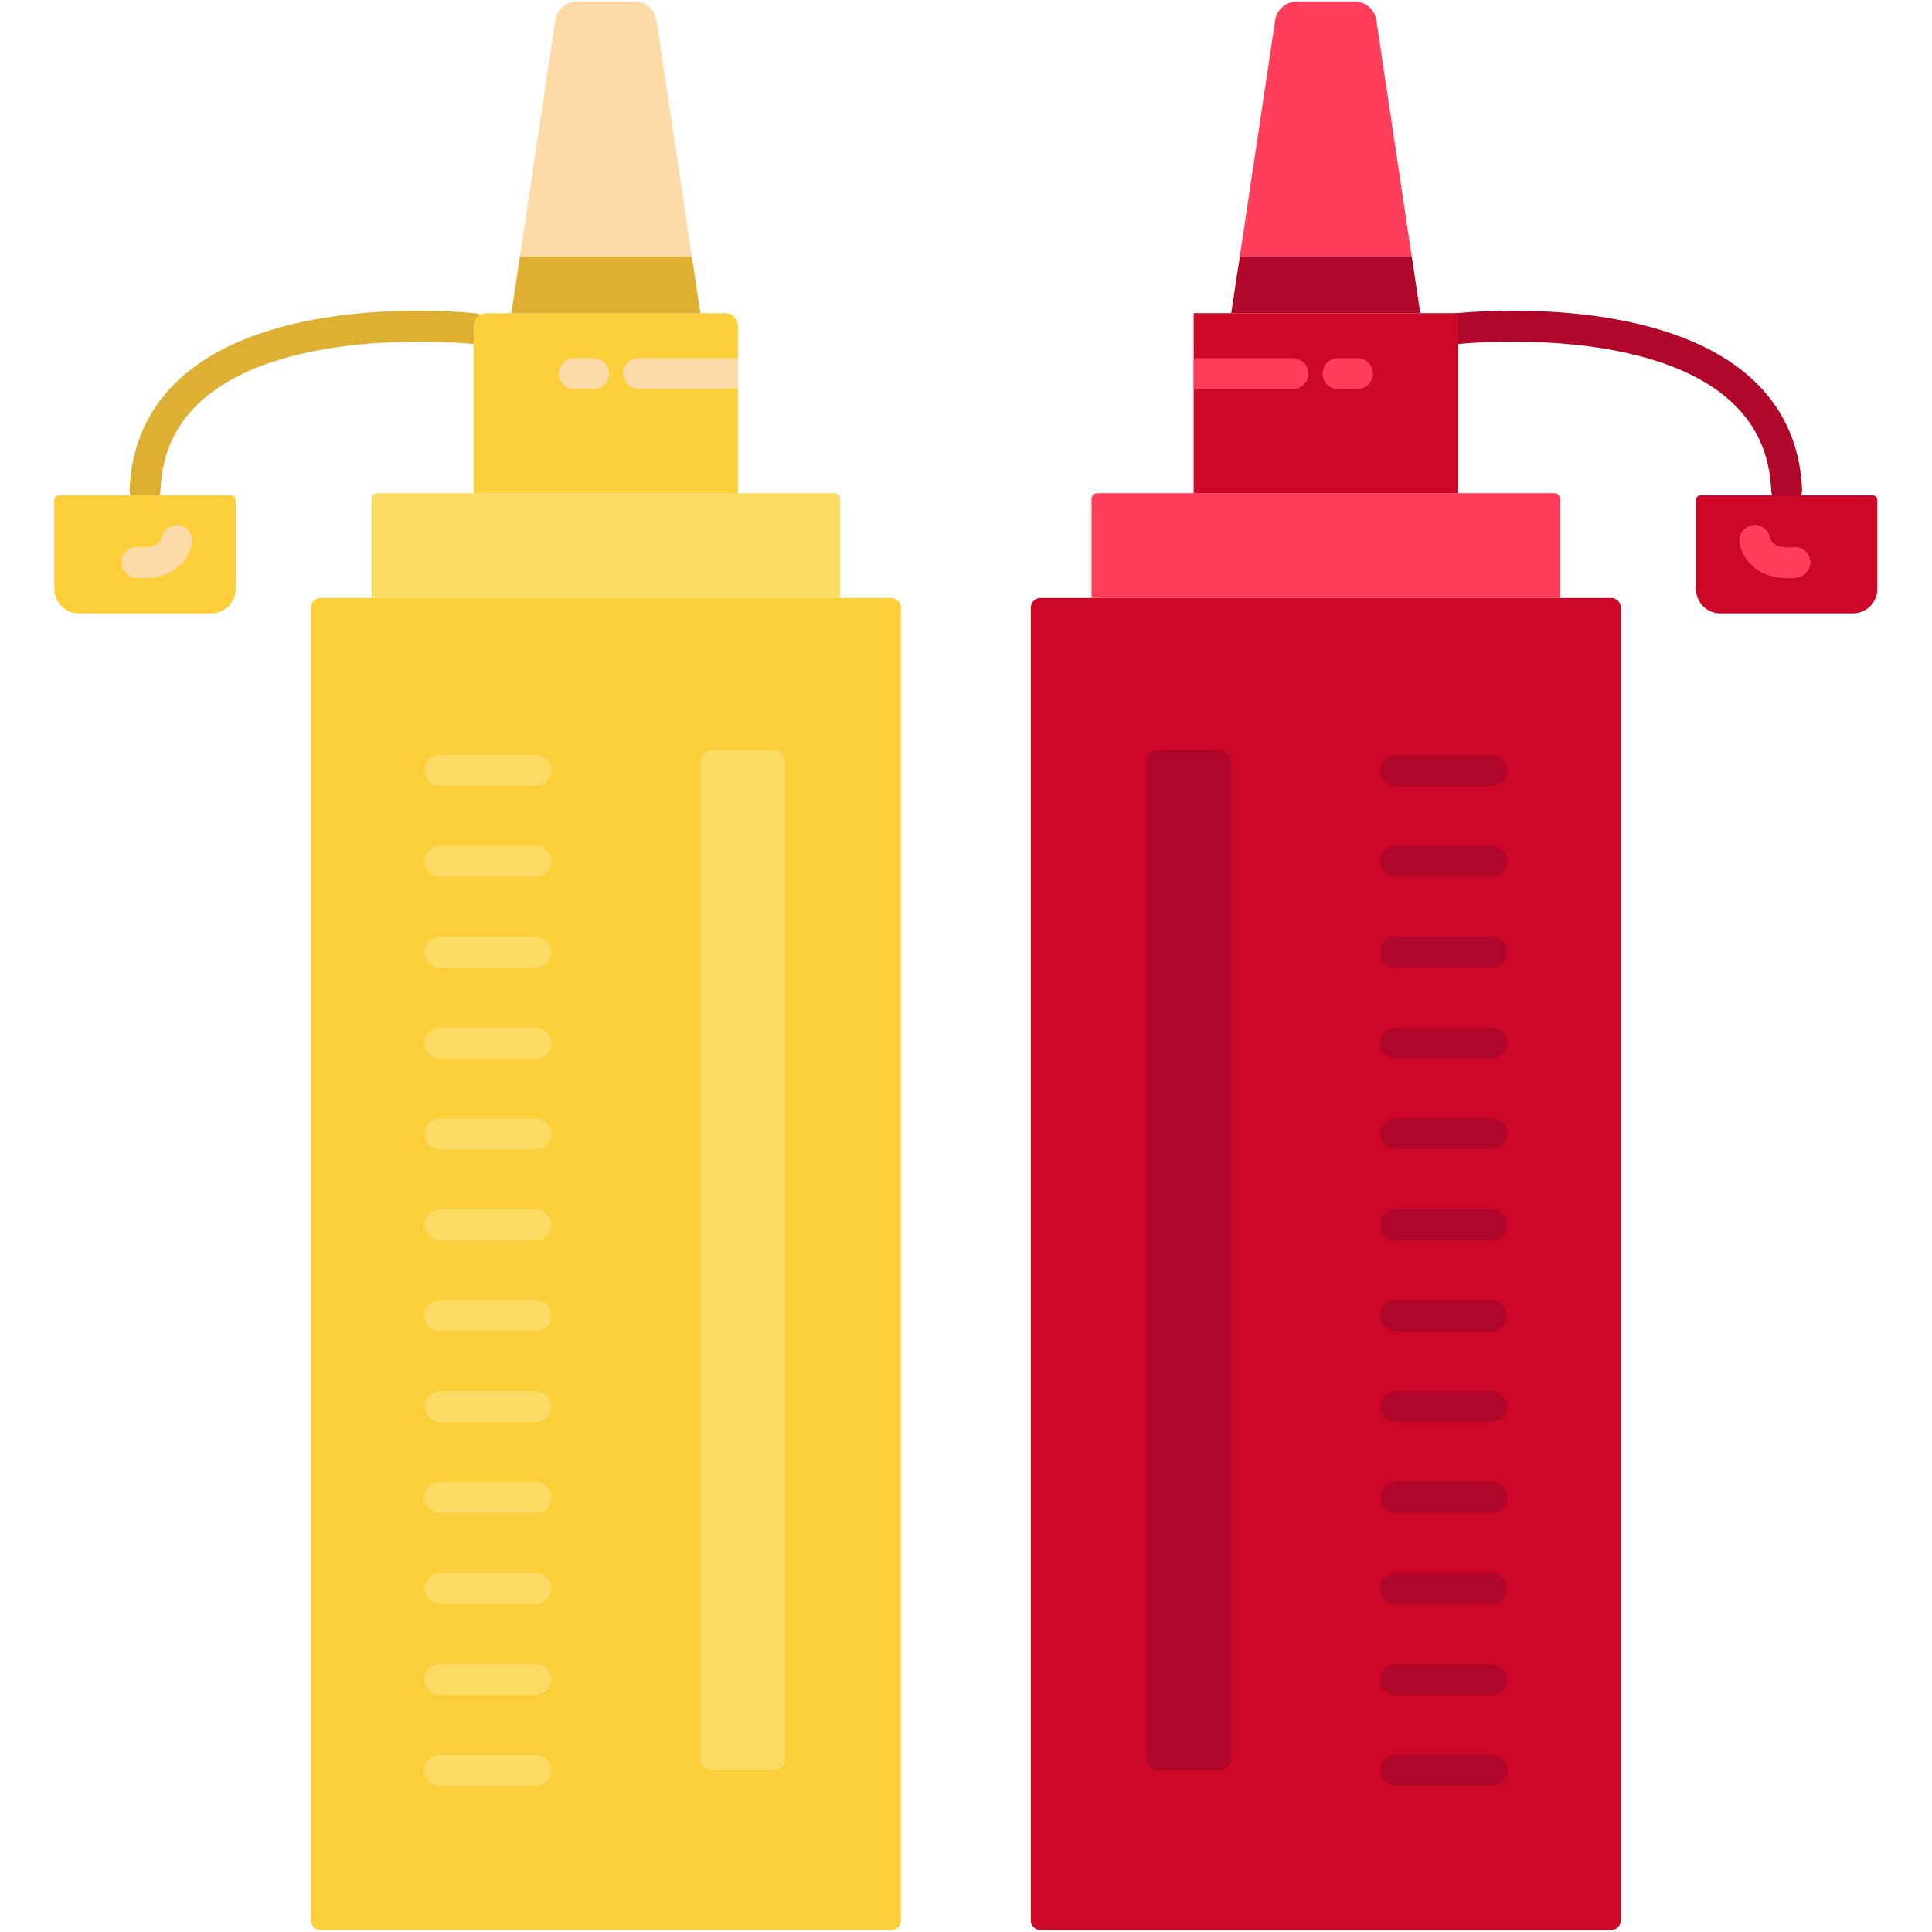 <svg xmlns="http://www.w3.org/2000/svg" xmlns:xlink="http://www.w3.org/1999/xlink" width="1400" zoomAndPan="magnify" viewBox="0 0 1050 1050" height="1400" preserveAspectRatio="xMidYMid meet" version="1.0"><defs><clipPath id="57bf4e74c7"><path d="M 921 269 L 1020.281 269 L 1020.281 334 L 921 334 Z M 921 269 " clip-rule="nonzero"/></clipPath><clipPath id="249fa33314"><path d="M 29.531 269 L 129 269 L 129 334 L 29.531 334 Z M 29.531 269 " clip-rule="nonzero"/></clipPath></defs><path fill="#af0629" d="M 970.992 274.594 C 966.535 274.594 962.824 271.078 962.625 266.574 C 961.703 245.84 953.934 229.477 938.883 216.566 C 892.32 176.625 794.258 186.809 793.281 186.918 C 788.746 187.391 784.547 184.102 784.039 179.5 C 783.535 174.895 786.855 170.762 791.469 170.254 C 795.797 169.793 897.785 159.23 949.801 203.844 C 968.305 219.707 978.254 240.562 979.379 265.836 C 979.582 270.461 976 274.383 971.367 274.586 L 970.992 274.594 " fill-opacity="1" fill-rule="nonzero"/><g clip-path="url(#57bf4e74c7)"><path fill="#cc0727" d="M 934.988 333.375 L 1007.023 333.375 C 1014.34 333.375 1020.281 327.445 1020.281 320.117 L 1020.281 271.777 C 1020.281 270.312 1019.09 269.125 1017.629 269.125 L 924.383 269.125 C 922.918 269.125 921.73 270.312 921.73 271.777 L 921.73 320.117 C 921.73 327.445 927.66 333.375 934.988 333.375 " fill-opacity="1" fill-rule="nonzero"/></g><path fill="#ff3e5c" d="M 971.719 314.25 C 953.223 314.25 946.41 301.914 945.41 294.879 C 944.746 290.293 947.941 286.047 952.516 285.387 C 956.988 284.75 961.215 287.816 961.969 292.281 C 962.309 293.793 964.27 298.414 974.629 297.328 C 979.305 296.875 983.344 300.227 983.816 304.832 C 984.277 309.434 980.914 313.551 976.312 314.012 C 974.703 314.176 973.172 314.25 971.719 314.25 " fill-opacity="1" fill-rule="nonzero"/><path fill="#ddb034" d="M 78.82 274.594 L 78.434 274.586 C 73.812 274.383 70.23 270.461 70.434 265.836 C 71.559 240.562 81.508 219.707 100.012 203.844 C 152.027 159.223 254.027 169.773 258.344 170.254 C 262.945 170.762 266.27 174.895 265.773 179.5 C 265.266 184.102 261.086 187.379 256.531 186.918 C 255.535 186.816 157.383 176.699 110.902 216.586 C 95.871 229.496 88.109 245.848 87.188 266.574 C 86.988 271.078 83.277 274.594 78.82 274.594 " fill-opacity="1" fill-rule="nonzero"/><path fill="#fcce3a" d="M 484.402 1048.949 L 174.148 1048.949 C 171.285 1048.949 168.965 1046.629 168.965 1043.766 L 168.965 330.172 C 168.965 327.316 171.285 324.996 174.148 324.996 L 484.402 324.996 C 487.254 324.996 489.574 327.316 489.574 330.172 L 489.574 1043.766 C 489.574 1046.629 487.254 1048.949 484.402 1048.949 " fill-opacity="1" fill-rule="nonzero"/><path fill="#fbdb64" d="M 456.582 324.996 L 201.957 324.996 L 201.957 270.984 C 201.957 269.363 203.273 268.039 204.902 268.039 L 453.637 268.039 C 455.254 268.039 456.582 269.363 456.582 270.984 L 456.582 324.996 " fill-opacity="1" fill-rule="nonzero"/><path fill="#fcce3a" d="M 401.078 177.309 L 401.078 268.047 L 257.469 268.047 L 257.469 177.309 C 257.469 173.383 260.652 170.199 264.586 170.199 L 393.973 170.199 C 397.895 170.199 401.078 173.383 401.078 177.309 " fill-opacity="1" fill-rule="nonzero"/><path fill="#ddb034" d="M 380.66 170.18 L 277.906 170.18 L 282.547 139.508 L 376.012 139.508 L 380.66 170.18 " fill-opacity="1" fill-rule="nonzero"/><path fill="#fddaa7" d="M 376.012 139.508 L 282.547 139.508 L 301.785 11 C 302.66 5.145 307.688 0.816 313.605 0.816 L 344.961 0.816 C 350.879 0.816 355.906 5.145 356.781 11 L 376.012 139.508 " fill-opacity="1" fill-rule="nonzero"/><path fill="#fbdb64" d="M 420.465 962.121 L 386.848 962.121 C 383.43 962.121 380.66 959.348 380.66 955.934 L 380.66 414.023 C 380.66 410.605 383.43 407.836 386.848 407.836 L 420.465 407.836 C 423.883 407.836 426.652 410.605 426.652 414.023 L 426.652 955.934 C 426.652 959.348 423.883 962.121 420.465 962.121 " fill-opacity="1" fill-rule="nonzero"/><path fill="#fbdb64" d="M 291.309 427.078 L 239.039 427.078 C 234.406 427.078 230.66 423.324 230.66 418.691 C 230.66 414.059 234.406 410.312 239.039 410.312 L 291.309 410.312 C 295.941 410.312 299.695 414.059 299.695 418.691 C 299.695 423.324 295.941 427.078 291.309 427.078 " fill-opacity="1" fill-rule="nonzero"/><path fill="#fbdb64" d="M 291.309 476.488 L 239.039 476.488 C 234.406 476.488 230.66 472.73 230.66 468.098 C 230.66 463.469 234.406 459.711 239.039 459.711 L 291.309 459.711 C 295.941 459.711 299.695 463.469 299.695 468.098 C 299.695 472.73 295.941 476.488 291.309 476.488 " fill-opacity="1" fill-rule="nonzero"/><path fill="#fbdb64" d="M 291.309 525.887 L 239.039 525.887 C 234.406 525.887 230.66 522.129 230.66 517.496 C 230.66 512.867 234.406 509.117 239.039 509.117 L 291.309 509.117 C 295.941 509.117 299.695 512.867 299.695 517.496 C 299.695 522.129 295.941 525.887 291.309 525.887 " fill-opacity="1" fill-rule="nonzero"/><path fill="#fbdb64" d="M 291.309 575.285 L 239.039 575.285 C 234.406 575.285 230.66 571.527 230.66 566.906 C 230.66 562.273 234.406 558.516 239.039 558.516 L 291.309 558.516 C 295.941 558.516 299.695 562.273 299.695 566.906 C 299.695 571.527 295.941 575.285 291.309 575.285 " fill-opacity="1" fill-rule="nonzero"/><path fill="#fbdb64" d="M 291.309 624.691 L 239.039 624.691 C 234.406 624.691 230.66 620.934 230.66 616.305 C 230.66 611.672 234.406 607.914 239.039 607.914 L 291.309 607.914 C 295.941 607.914 299.695 611.672 299.695 616.305 C 299.695 620.934 295.941 624.691 291.309 624.691 " fill-opacity="1" fill-rule="nonzero"/><path fill="#fbdb64" d="M 291.309 674.09 L 239.039 674.09 C 234.406 674.09 230.66 670.344 230.66 665.711 C 230.66 661.078 234.406 657.324 239.039 657.324 L 291.309 657.324 C 295.941 657.324 299.695 661.078 299.695 665.711 C 299.695 670.344 295.941 674.09 291.309 674.09 " fill-opacity="1" fill-rule="nonzero"/><path fill="#fbdb64" d="M 291.309 723.496 L 239.039 723.496 C 234.406 723.496 230.66 719.742 230.66 715.109 C 230.66 710.477 234.406 706.723 239.039 706.723 L 291.309 706.723 C 295.941 706.723 299.695 710.477 299.695 715.109 C 299.695 719.742 295.941 723.496 291.309 723.496 " fill-opacity="1" fill-rule="nonzero"/><path fill="#fbdb64" d="M 291.309 772.895 L 239.039 772.895 C 234.406 772.895 230.66 769.141 230.66 764.508 C 230.66 759.875 234.406 756.129 239.039 756.129 L 291.309 756.129 C 295.941 756.129 299.695 759.875 299.695 764.508 C 299.695 769.141 295.941 772.895 291.309 772.895 " fill-opacity="1" fill-rule="nonzero"/><path fill="#fbdb64" d="M 291.309 822.293 L 239.039 822.293 C 234.406 822.293 230.66 818.547 230.66 813.914 C 230.66 809.285 234.406 805.527 239.039 805.527 L 291.309 805.527 C 295.941 805.527 299.695 809.285 299.695 813.914 C 299.695 818.547 295.941 822.293 291.309 822.293 " fill-opacity="1" fill-rule="nonzero"/><path fill="#fbdb64" d="M 291.309 871.703 L 239.039 871.703 C 234.406 871.703 230.66 867.945 230.66 863.312 C 230.66 858.684 234.406 854.934 239.039 854.934 L 291.309 854.934 C 295.941 854.934 299.695 858.684 299.695 863.312 C 299.695 867.945 295.941 871.703 291.309 871.703 " fill-opacity="1" fill-rule="nonzero"/><path fill="#fbdb64" d="M 291.309 921.102 L 239.039 921.102 C 234.406 921.102 230.66 917.352 230.66 912.723 C 230.66 908.09 234.406 904.332 239.039 904.332 L 291.309 904.332 C 295.941 904.332 299.695 908.09 299.695 912.723 C 299.695 917.352 295.941 921.102 291.309 921.102 " fill-opacity="1" fill-rule="nonzero"/><path fill="#fbdb64" d="M 291.309 970.508 L 239.039 970.508 C 234.406 970.508 230.66 966.75 230.66 962.121 C 230.66 957.488 234.406 953.73 239.039 953.73 L 291.309 953.73 C 295.941 953.73 299.695 957.488 299.695 962.121 C 299.695 966.75 295.941 970.508 291.309 970.508 " fill-opacity="1" fill-rule="nonzero"/><path fill="#fddaa7" d="M 401.078 194.68 L 401.078 211.449 L 347.098 211.449 C 342.484 211.449 338.711 207.672 338.711 203.059 C 338.711 198.457 342.484 194.68 347.098 194.68 L 401.078 194.68 " fill-opacity="1" fill-rule="nonzero"/><path fill="#fddaa7" d="M 322.629 211.449 L 312.039 211.449 C 307.41 211.449 303.652 207.691 303.652 203.059 C 303.652 198.43 307.41 194.672 312.039 194.672 L 322.629 194.672 C 327.258 194.672 331.016 198.43 331.016 203.059 C 331.016 207.691 327.258 211.449 322.629 211.449 " fill-opacity="1" fill-rule="nonzero"/><path fill="#cc0727" d="M 565.41 1048.949 L 875.664 1048.949 C 878.527 1048.949 880.848 1046.629 880.848 1043.766 L 880.848 330.172 C 880.848 327.316 878.527 324.996 875.664 324.996 L 565.41 324.996 C 562.559 324.996 560.238 327.316 560.238 330.172 L 560.238 1043.766 C 560.238 1046.629 562.559 1048.949 565.41 1048.949 " fill-opacity="1" fill-rule="nonzero"/><path fill="#ff3e5c" d="M 593.23 324.996 L 847.855 324.996 L 847.855 270.984 C 847.855 269.363 846.539 268.039 844.91 268.039 L 596.176 268.039 C 594.559 268.039 593.23 269.363 593.23 270.984 L 593.23 324.996 " fill-opacity="1" fill-rule="nonzero"/><path fill="#cc0727" d="M 792.344 170.199 L 792.344 268.047 L 648.734 268.047 L 648.734 170.199 L 792.344 170.199 " fill-opacity="1" fill-rule="nonzero"/><path fill="#af0629" d="M 669.152 170.18 L 771.906 170.18 L 767.266 139.508 L 673.801 139.508 L 669.152 170.18 " fill-opacity="1" fill-rule="nonzero"/><path fill="#ff3e5c" d="M 673.801 139.508 L 767.266 139.508 L 748.027 11 C 747.152 5.145 742.125 0.816 736.207 0.816 L 704.852 0.816 C 698.934 0.816 693.906 5.145 693.031 11 L 673.801 139.508 " fill-opacity="1" fill-rule="nonzero"/><path fill="#af0629" d="M 629.348 962.121 L 662.965 962.121 C 666.383 962.121 669.152 959.348 669.152 955.934 L 669.152 414.023 C 669.152 410.605 666.383 407.836 662.965 407.836 L 629.348 407.836 C 625.93 407.836 623.16 410.605 623.16 414.023 L 623.16 955.934 C 623.16 959.348 625.93 962.121 629.348 962.121 " fill-opacity="1" fill-rule="nonzero"/><path fill="#af0629" d="M 810.773 427.078 L 758.504 427.078 C 753.871 427.078 750.117 423.324 750.117 418.691 C 750.117 414.059 753.871 410.312 758.504 410.312 L 810.773 410.312 C 815.406 410.312 819.152 414.059 819.152 418.691 C 819.152 423.324 815.406 427.078 810.773 427.078 " fill-opacity="1" fill-rule="nonzero"/><path fill="#af0629" d="M 810.773 476.488 L 758.504 476.488 C 753.871 476.488 750.117 472.73 750.117 468.098 C 750.117 463.469 753.871 459.711 758.504 459.711 L 810.773 459.711 C 815.406 459.711 819.152 463.469 819.152 468.098 C 819.152 472.73 815.406 476.488 810.773 476.488 " fill-opacity="1" fill-rule="nonzero"/><path fill="#af0629" d="M 810.773 525.887 L 758.504 525.887 C 753.871 525.887 750.117 522.129 750.117 517.496 C 750.117 512.867 753.871 509.117 758.504 509.117 L 810.773 509.117 C 815.406 509.117 819.152 512.867 819.152 517.496 C 819.152 522.129 815.406 525.887 810.773 525.887 " fill-opacity="1" fill-rule="nonzero"/><path fill="#af0629" d="M 810.773 575.285 L 758.504 575.285 C 753.871 575.285 750.117 571.527 750.117 566.906 C 750.117 562.273 753.871 558.516 758.504 558.516 L 810.773 558.516 C 815.406 558.516 819.152 562.273 819.152 566.906 C 819.152 571.527 815.406 575.285 810.773 575.285 " fill-opacity="1" fill-rule="nonzero"/><path fill="#af0629" d="M 810.773 624.691 L 758.504 624.691 C 753.871 624.691 750.117 620.934 750.117 616.305 C 750.117 611.672 753.871 607.914 758.504 607.914 L 810.773 607.914 C 815.406 607.914 819.152 611.672 819.152 616.305 C 819.152 620.934 815.406 624.691 810.773 624.691 " fill-opacity="1" fill-rule="nonzero"/><path fill="#af0629" d="M 810.773 674.09 L 758.504 674.09 C 753.871 674.09 750.117 670.344 750.117 665.711 C 750.117 661.078 753.871 657.324 758.504 657.324 L 810.773 657.324 C 815.406 657.324 819.152 661.078 819.152 665.711 C 819.152 670.344 815.406 674.09 810.773 674.09 " fill-opacity="1" fill-rule="nonzero"/><path fill="#af0629" d="M 810.773 723.496 L 758.504 723.496 C 753.871 723.496 750.117 719.742 750.117 715.109 C 750.117 710.477 753.871 706.723 758.504 706.723 L 810.773 706.723 C 815.406 706.723 819.152 710.477 819.152 715.109 C 819.152 719.742 815.406 723.496 810.773 723.496 " fill-opacity="1" fill-rule="nonzero"/><path fill="#af0629" d="M 810.773 772.895 L 758.504 772.895 C 753.871 772.895 750.117 769.141 750.117 764.508 C 750.117 759.875 753.871 756.129 758.504 756.129 L 810.773 756.129 C 815.406 756.129 819.152 759.875 819.152 764.508 C 819.152 769.141 815.406 772.895 810.773 772.895 " fill-opacity="1" fill-rule="nonzero"/><path fill="#af0629" d="M 810.773 822.293 L 758.504 822.293 C 753.871 822.293 750.117 818.547 750.117 813.914 C 750.117 809.285 753.871 805.527 758.504 805.527 L 810.773 805.527 C 815.406 805.527 819.152 809.285 819.152 813.914 C 819.152 818.547 815.406 822.293 810.773 822.293 " fill-opacity="1" fill-rule="nonzero"/><path fill="#af0629" d="M 810.773 871.703 L 758.504 871.703 C 753.871 871.703 750.117 867.945 750.117 863.312 C 750.117 858.684 753.871 854.934 758.504 854.934 L 810.773 854.934 C 815.406 854.934 819.152 858.684 819.152 863.312 C 819.152 867.945 815.406 871.703 810.773 871.703 " fill-opacity="1" fill-rule="nonzero"/><path fill="#af0629" d="M 810.773 921.102 L 758.504 921.102 C 753.871 921.102 750.117 917.352 750.117 912.723 C 750.117 908.09 753.871 904.332 758.504 904.332 L 810.773 904.332 C 815.406 904.332 819.152 908.09 819.152 912.723 C 819.152 917.352 815.406 921.102 810.773 921.102 " fill-opacity="1" fill-rule="nonzero"/><path fill="#af0629" d="M 810.773 970.508 L 758.504 970.508 C 753.871 970.508 750.117 966.75 750.117 962.121 C 750.117 957.488 753.871 953.73 758.504 953.73 L 810.773 953.73 C 815.406 953.73 819.152 957.488 819.152 962.121 C 819.152 966.75 815.406 970.508 810.773 970.508 " fill-opacity="1" fill-rule="nonzero"/><path fill="#ff3e5c" d="M 711.102 203.059 C 711.102 207.672 707.328 211.449 702.715 211.449 L 648.734 211.449 L 648.734 194.68 L 702.715 194.68 C 707.328 194.68 711.102 198.457 711.102 203.059 " fill-opacity="1" fill-rule="nonzero"/><path fill="#ff3e5c" d="M 737.773 211.449 L 727.184 211.449 C 722.555 211.449 718.797 207.691 718.797 203.059 C 718.797 198.43 722.555 194.672 727.184 194.672 L 737.773 194.672 C 742.402 194.672 746.16 198.43 746.16 203.059 C 746.16 207.691 742.402 211.449 737.773 211.449 " fill-opacity="1" fill-rule="nonzero"/><g clip-path="url(#249fa33314)"><path fill="#fcce3a" d="M 114.824 333.375 L 42.789 333.375 C 35.473 333.375 29.531 327.445 29.531 320.117 L 29.531 271.777 C 29.531 270.312 30.719 269.125 32.184 269.125 L 125.43 269.125 C 126.895 269.125 128.082 270.312 128.082 271.777 L 128.082 320.117 C 128.082 327.445 122.152 333.375 114.824 333.375 " fill-opacity="1" fill-rule="nonzero"/></g><path fill="#fddaa7" d="M 78.094 314.25 C 76.641 314.25 75.109 314.176 73.5 314.012 C 68.898 313.551 65.535 309.434 66.008 304.832 C 66.465 300.227 70.535 296.875 75.184 297.328 C 86.82 298.523 87.805 292.566 87.816 292.504 C 88.469 287.918 92.695 284.711 97.297 285.387 C 101.871 286.047 105.059 290.293 104.402 294.879 C 103.41 301.914 96.578 314.25 78.094 314.25 " fill-opacity="1" fill-rule="nonzero"/></svg>